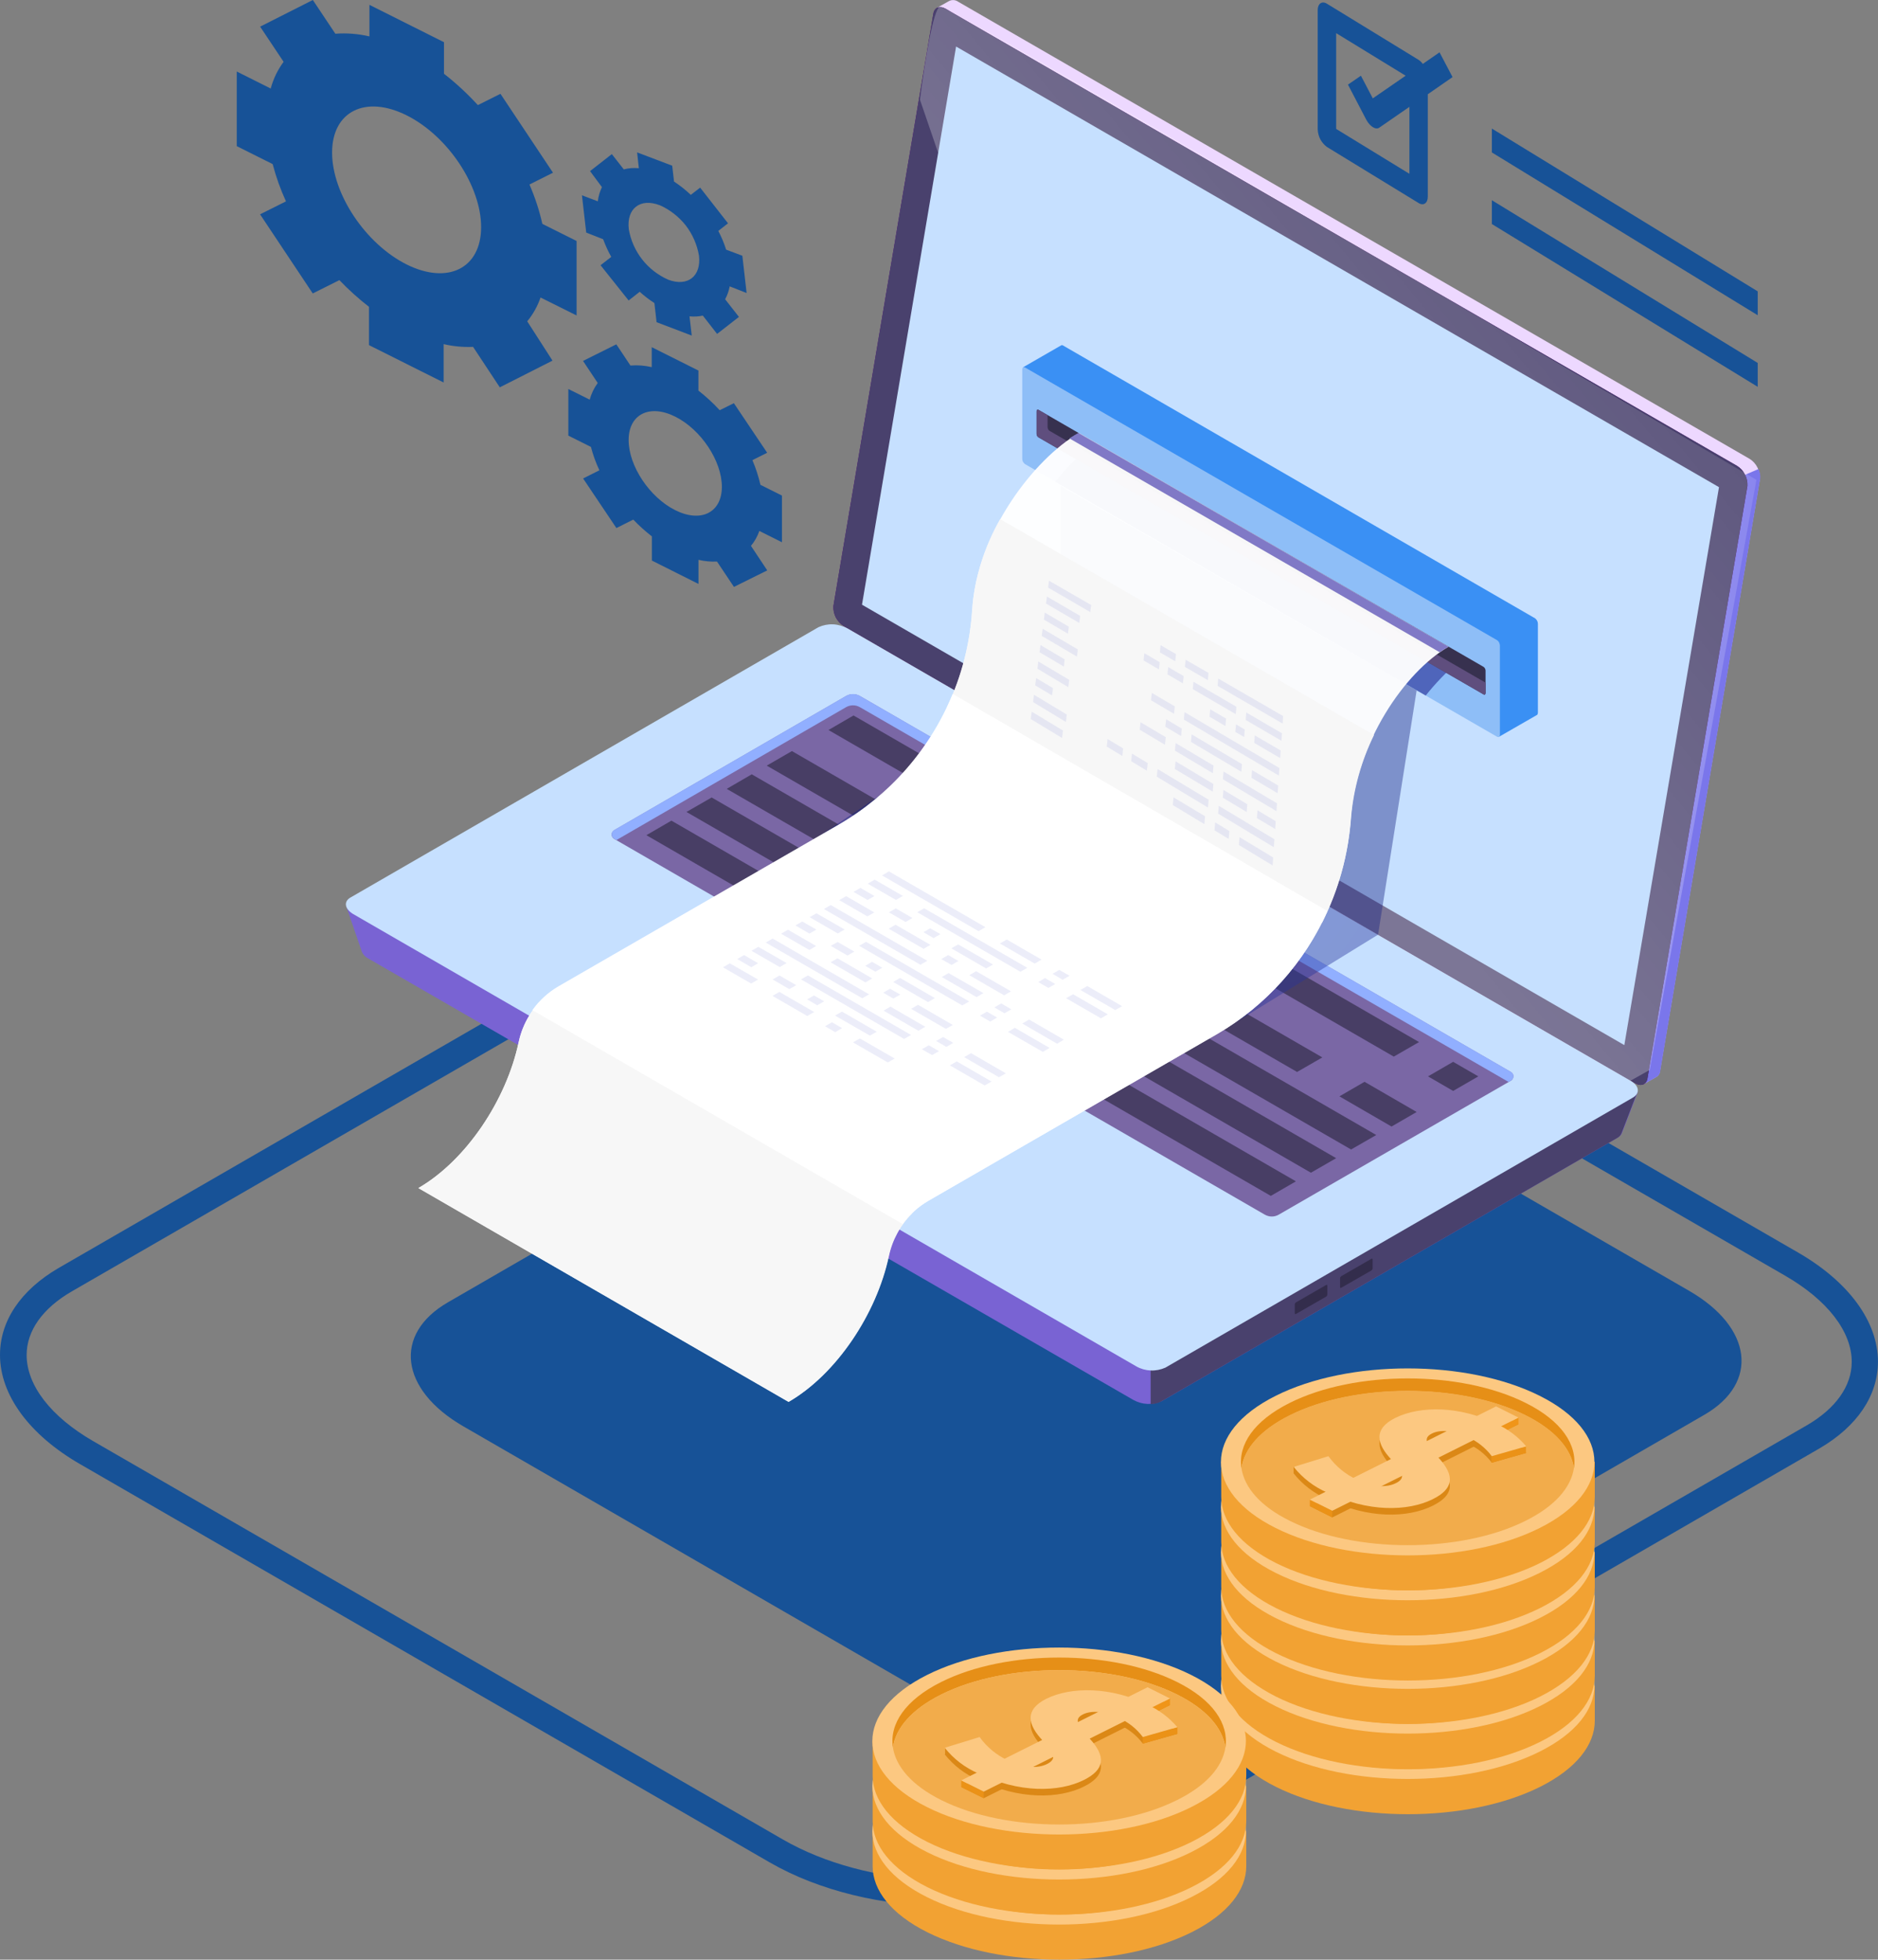 <svg width="259.458" height="270.723" viewBox="0 0 259.458 270.723" fill="none" xmlns="http://www.w3.org/2000/svg" xmlns:xlink="http://www.w3.org/1999/xlink">
	<rect x="0" y="0" width="259.458" height="270.723" fill="#808080" stroke="none"/>
	<desc>
			Created with Pixso.
	</desc>
	<defs>
		<linearGradient x1="115.143" y1="75.425" x2="241.453" y2="75.425" id="paint_linear_1_33226_0" gradientUnits="userSpaceOnUse">
			<stop stop-color="#57007D"/>
			<stop offset="1" stop-color="#520078"/>
		</linearGradient>
		<linearGradient x1="175.916" y1="100.155" x2="277.108" y2="16.251" id="paint_linear_1_33228_0" gradientUnits="userSpaceOnUse">
			<stop stop-color="#FFFFFF"/>
			<stop offset="1" stop-color="#FFFFFF" stop-opacity="0"/>
		</linearGradient>
		<linearGradient x1="136.075" y1="147.893" x2="90.391" y2="147.893" id="paint_linear_1_33237_0" gradientUnits="userSpaceOnUse">
			<stop stop-color="#C0D6FF"/>
			<stop offset="0.3" stop-color="#C5DBFF"/>
			<stop offset="0.65" stop-color="#D3E9FF"/>
			<stop offset="1" stop-color="#E9FFFF"/>
		</linearGradient>
		<radialGradient gradientTransform="translate(174.249 121.16) rotate(180) scale(51.17 51.189)" cx="0" cy="0" r="1" id="paint_radial_1_33239_0" gradientUnits="userSpaceOnUse">
			<stop stop-color="#2B3AA5"/>
			<stop offset="1" stop-color="#182484"/>
		</radialGradient>
		<radialGradient gradientTransform="translate(-59979.2 30463.9) rotate(0) scale(2092.08 2635.84)" cx="0" cy="0" r="1" id="paint_radial_1_33240_0" gradientUnits="userSpaceOnUse">
			<stop stop-color="#2B3AA5"/>
			<stop offset="1" stop-color="#182484"/>
		</radialGradient>
	</defs>
	<path id="Vector" d="M235.47 195.45L162.17 237.82C154.56 242.22 141.27 241.66 132.48 236.59L64.02 197.05C55.24 191.98 54.28 184.3 61.89 179.91L135.2 137.53C142.8 133.14 156.1 133.69 164.88 138.77L233.34 178.31C242.13 183.37 243.07 191.05 235.47 195.45Z" fill="#175297" fill-opacity="1" fill-rule="nonzero"/>
	<path id="Vector" d="M130.58 263.32C122.13 263.32 113.23 261.27 106.31 257.27L11.05 202.26C4.04 198.21 0 192.71 0 187.18C0 182.48 2.86 178.24 8.05 175.2L110.04 116.3C121.08 109.91 140.42 110.68 153.16 118.01L248.41 173.03C255.41 177.07 259.45 182.57 259.45 188.11C259.45 192.8 256.59 197.04 251.4 200.08L149.46 258.98C144.39 261.89 137.64 263.32 130.58 263.32ZM128.91 115.6C122.53 115.6 116.43 116.88 111.9 119.51L9.91 178.41C5.9 180.73 3.68 183.84 3.68 187.19C3.68 191.38 7.03 195.72 12.89 199.1L108.14 254.11C119.84 260.87 137.55 261.63 147.61 255.82L249.6 196.92C253.61 194.6 255.83 191.48 255.83 188.14C255.83 183.95 252.47 179.6 246.62 176.23L151.37 121.22C144.94 117.51 136.7 115.6 128.91 115.6Z" fill="#175297" fill-opacity="1" fill-rule="nonzero"/>
	<path id="Vector" d="M207.12 88.79L212.45 86.17L212.34 98.77L207.21 101.5L207.12 88.79Z" fill="#A7A2F4" fill-opacity="1" fill-rule="nonzero"/>
	<path id="Vector" d="M116.88 82.72L130.56 1.53L129.47 1.07L131.11 0.15C131.31 0.04 131.53 0 131.76 0.01C131.98 0.03 132.2 0.11 132.38 0.24L241.72 63.39C242.18 63.68 242.56 64.09 242.8 64.58C243.05 65.06 243.17 65.61 243.14 66.15L229.33 147.99C229.31 148.17 229.25 148.34 229.14 148.48C229.04 148.63 228.91 148.74 228.75 148.82L227.13 149.74L226.85 148.23L226.94 148.23L118.29 85.46C117.83 85.17 117.46 84.76 117.21 84.28C116.97 83.8 116.85 83.26 116.88 82.72Z" fill="#EDD8FF" fill-opacity="1" fill-rule="nonzero"/>
	<path id="Vector" d="M241.1 65.59L242.94 64.8C243.15 65.22 243.23 65.69 243.18 66.15L229.37 147.99C229.35 148.17 229.29 148.34 229.18 148.48C229.08 148.63 228.94 148.74 228.79 148.82L227.16 149.74L226.89 148.23L226.98 148.23L221.45 145.05L241.1 65.59Z" fill="#7A76EB" fill-opacity="1" fill-rule="nonzero"/>
	<path id="Vector" d="M116.58 86.49L225.89 149.64C226.74 150.13 227.46 149.84 227.61 148.97L241.42 67.13C241.45 66.58 241.33 66.04 241.08 65.56C240.83 65.07 240.46 64.66 240 64.37L130.66 1.22C129.81 0.73 129.1 1.02 128.95 1.89L115.14 83.73C115.11 84.28 115.23 84.82 115.48 85.31C115.74 85.79 116.11 86.2 116.58 86.49Z" fill="url(#paint_linear_1_33226_0)" fill-opacity="1" fill-rule="nonzero"/>
	<path id="Vector" d="M116.58 86.49L225.89 149.64C226.74 150.13 227.46 149.84 227.61 148.97L241.42 67.13C241.45 66.58 241.33 66.04 241.08 65.56C240.83 65.07 240.46 64.66 240 64.37L130.66 1.22C129.81 0.73 129.1 1.02 128.95 1.89L115.14 83.73C115.11 84.28 115.23 84.82 115.48 85.31C115.74 85.79 116.11 86.2 116.58 86.49Z" fill="#49416D" fill-opacity="1" fill-rule="nonzero"/>
	<g opacity="0.28">
		<path id="Vector" d="M242.66 66.29C242.66 66.29 130.78 0.43 129.86 0.89C128.94 1.35 127.78 8.26 127.1 13.78L181.89 173.61L227.92 147.81L242.66 66.29Z" fill="url(#paint_linear_1_33228_0)" fill-opacity="1" fill-rule="nonzero"/>
	</g>
	<path id="Vector" d="M132.09 6.43L237.49 67.3L224.41 144.38L119.09 83.54L132.09 6.43Z" fill="#C6E0FF" fill-opacity="1" fill-rule="nonzero"/>
	<path id="Vector" d="M47.85 125.24L53.82 128.35L113.68 93.8C114.29 93.52 114.97 93.38 115.65 93.41C116.32 93.44 116.99 93.63 117.58 93.96L220.76 153.56C221.75 153.01 226.29 150.8 226.29 150.8L224.1 156.49C223.99 156.79 223.77 157.03 223.49 157.17L160.49 193.57C159.87 193.85 159.19 193.98 158.52 193.95C157.84 193.92 157.18 193.73 156.58 193.4L50.94 132.45C50.53 132.26 50.2 131.93 50.01 131.53L47.85 125.24Z" fill="#7963D3" fill-opacity="1" fill-rule="nonzero"/>
	<path id="Vector" d="M158.97 193.98C159.48 193.97 159.98 193.84 160.43 193.61L223.43 157.21C223.71 157.06 223.93 156.82 224.04 156.53L226.23 150.84C226.23 150.84 221.73 153 220.7 153.6L196.43 139.58L158.93 139.58L158.97 193.98Z" fill="#49416D" fill-opacity="1" fill-rule="nonzero"/>
	<path id="Vector" d="M48.77 126.26L157 188.77C157.6 189.11 158.28 189.3 158.98 189.33C159.67 189.36 160.36 189.22 161 188.94L225.58 151.64C226.6 151.05 226.5 150.01 225.29 149.32L117.07 86.81C116.46 86.48 115.78 86.28 115.09 86.25C114.39 86.22 113.7 86.36 113.07 86.65L48.49 123.95C47.45 124.5 47.58 125.53 48.77 126.26Z" fill="#C6E0FF" fill-opacity="1" fill-rule="nonzero"/>
	<path id="Vector" d="M189.64 175.2L189.64 174.01C189.64 173.9 189.58 173.85 189.49 173.89L185.29 176.31C185.25 176.34 185.21 176.39 185.18 176.43C185.15 176.49 185.14 176.54 185.14 176.6L185.14 177.79C185.14 177.9 185.2 177.96 185.29 177.91L189.49 175.5C189.53 175.46 189.57 175.42 189.6 175.37C189.63 175.32 189.64 175.26 189.64 175.2ZM183.38 178.82L183.38 177.63C183.38 177.52 183.32 177.47 183.23 177.51L179.03 179.93C178.99 179.96 178.95 180.01 178.92 180.06C178.89 180.11 178.88 180.16 178.88 180.22L178.88 181.41C178.88 181.52 178.94 181.58 179.03 181.53L183.23 179.12C183.27 179.08 183.31 179.04 183.34 178.99C183.36 178.93 183.38 178.88 183.38 178.82Z" fill="#332D4C" fill-opacity="1" fill-rule="nonzero"/>
	<path id="Vector" d="M208.75 148.1L118.81 96.16C118.51 95.99 118.18 95.9 117.84 95.9C117.51 95.9 117.17 95.99 116.88 96.16L84.85 114.69C84.74 114.75 84.66 114.84 84.6 114.94C84.53 115.05 84.5 115.17 84.5 115.29C84.5 115.41 84.53 115.53 84.6 115.63C84.66 115.74 84.74 115.83 84.85 115.89L174.74 167.8C175.04 167.97 175.37 168.06 175.71 168.06C176.04 168.06 176.38 167.97 176.67 167.8L208.75 149.29C208.85 149.23 208.94 149.14 208.99 149.03C209.05 148.93 209.09 148.81 209.09 148.69C209.09 148.57 209.05 148.46 209 148.35C208.94 148.25 208.85 148.16 208.75 148.1Z" fill="#7A67A5" fill-opacity="1" fill-rule="nonzero"/>
	<path id="Vector" d="M208.74 149.29L208.42 149.47L118.81 97.7C118.51 97.53 118.18 97.44 117.84 97.44C117.51 97.44 117.17 97.53 116.88 97.7L85.17 116.05L84.85 115.87C84.74 115.81 84.66 115.72 84.6 115.62C84.54 115.51 84.5 115.39 84.5 115.27C84.5 115.15 84.54 115.03 84.6 114.92C84.66 114.82 84.74 114.73 84.85 114.67L116.88 96.14C117.17 95.97 117.51 95.88 117.84 95.88C118.19 95.88 118.51 95.97 118.81 96.14L208.75 148.08C208.85 148.14 208.94 148.23 209 148.34C209.07 148.44 209.1 148.56 209.1 148.69C209.1 148.81 209.07 148.93 208.99 149.04C208.93 149.14 208.85 149.23 208.74 149.29Z" fill="#91AFFF" fill-opacity="1" fill-rule="nonzero"/>
	<path id="Vector" d="M114.46 100.85L192.56 145.97L196.05 143.96L117.92 98.84L114.46 100.85ZM105.93 105.77L179.2 148.09L182.69 146.08L109.41 103.76L105.93 105.77ZM100.4 108.98L186.66 158.8L190.14 156.8L103.86 106.97L100.4 108.98ZM94.84 112.17L181.11 162.01L184.6 160L98.32 110.17L94.84 112.17ZM89.3 115.38L175.57 165.21L179.04 163.2L92.76 113.37L89.3 115.38ZM197.29 148.7L200.76 150.71L204.24 148.7L200.76 146.69L197.29 148.7ZM185.05 151.46L192.25 155.63L195.72 153.62L188.52 149.45L185.05 151.46Z" fill="#483E65" fill-opacity="1" fill-rule="nonzero"/>
	<path id="Vector" d="M115.35 160.66L91.1 146.66C90.89 146.59 90.72 146.45 90.59 146.28C90.47 146.1 90.4 145.89 90.4 145.67C90.4 145.46 90.47 145.24 90.59 145.07C90.72 144.89 90.89 144.75 91.1 144.68L107.68 135.1C108.21 134.83 108.8 134.69 109.4 134.69C109.99 134.69 110.58 134.83 111.11 135.1L135.36 149.1C135.56 149.18 135.73 149.31 135.87 149.49C135.99 149.67 136.06 149.88 136.06 150.09C136.06 150.31 135.99 150.52 135.87 150.7C135.73 150.88 135.56 151.01 135.36 151.08L118.79 160.66C118.25 160.94 117.66 161.08 117.07 161.08C116.47 161.08 115.88 160.94 115.35 160.66Z" fill="url(#paint_linear_1_33237_0)" fill-opacity="1" fill-rule="nonzero"/>
	<path id="Vector" d="M135.36 149.91L111.11 135.91C110.58 135.64 109.99 135.5 109.4 135.5C108.8 135.5 108.21 135.64 107.68 135.91L91.1 145.49C90.85 145.63 90.64 145.83 90.51 146.08C90.25 145.6 90.45 145.06 91.1 144.68L107.68 135.1C108.21 134.83 108.8 134.69 109.4 134.69C109.99 134.69 110.58 134.83 111.11 135.1L135.36 149.1C136.01 149.48 136.2 150.03 135.96 150.5C135.82 150.25 135.61 150.05 135.36 149.91Z" fill="#91AFFF" fill-opacity="1" fill-rule="nonzero"/>
	<g opacity="0.42">
		<path id="Vector" d="M167.07 143.48L190.39 129.12L137.96 98.84L113.23 115.48L167.07 143.48Z" fill="url(#paint_radial_1_33239_0)" fill-opacity="1" fill-rule="nonzero"/>
	</g>
	<g opacity="0.42">
		<path id="Vector" d="M190.39 129.12L195.72 95.37L146.54 67.15L146.54 103.73L190.39 129.12Z" fill="url(#paint_radial_1_33240_0)" fill-opacity="1" fill-rule="nonzero"/>
	</g>
	<path id="Vector" d="M141.38 50.72L146.59 47.72C146.63 47.7 146.67 47.68 146.72 47.68C146.77 47.68 146.81 47.7 146.85 47.72L212.08 85.42C212.2 85.51 212.29 85.62 212.36 85.75C212.43 85.87 212.47 86.02 212.47 86.16L212.47 98.48C212.47 98.53 212.46 98.58 212.44 98.63C212.42 98.68 212.4 98.73 212.36 98.76L207.09 101.79L207.09 95.84L146.92 61.09C146.8 61 146.71 60.89 146.64 60.76C146.57 60.64 146.54 60.49 146.54 60.35L146.54 56.12L141.38 50.72Z" fill="#3A90F4" fill-opacity="1" fill-rule="nonzero"/>
	<path id="Vector" d="M141.62 64.12L206.83 101.78C207.04 101.9 207.22 101.78 207.22 101.49L207.22 89.17C207.21 89.03 207.18 88.89 207.11 88.76C207.05 88.63 206.95 88.52 206.83 88.44L141.62 50.77C141.4 50.65 141.23 50.77 141.23 51.06L141.23 63.38C141.23 63.52 141.27 63.67 141.33 63.79C141.4 63.92 141.5 64.03 141.62 64.12Z" fill="#8EBEF7" fill-opacity="1" fill-rule="nonzero"/>
	<g opacity="0.6">
		<path id="Vector" d="M150.61 61.62L201.39 91.48C199.78 92.88 198.3 94.42 196.97 96.09L145.78 66.55C147.23 64.75 148.84 63.1 150.61 61.62Z" fill="#242993" fill-opacity="1" fill-rule="nonzero"/>
	</g>
	<path id="Vector" d="M143.48 60.42L204.97 95.93C205.12 96.02 205.24 95.93 205.24 95.73L205.24 92.64C205.24 92.54 205.21 92.44 205.16 92.35C205.12 92.26 205.05 92.19 204.97 92.13L143.48 56.62C143.34 56.54 143.21 56.62 143.21 56.82L143.21 59.93C143.21 60.03 143.24 60.13 143.28 60.21C143.33 60.29 143.4 60.37 143.48 60.42Z" fill="#37314F" fill-opacity="1" fill-rule="nonzero"/>
	<path id="Vector" d="M143.48 56.63L144.73 57.35L144.73 59.01C144.74 59.11 144.76 59.21 144.81 59.3C144.85 59.39 144.92 59.46 145 59.52L205.24 94.31L205.24 95.74C205.24 95.93 205.12 96.03 204.97 95.94L143.48 60.43C143.4 60.37 143.33 60.3 143.28 60.21C143.24 60.12 143.22 60.02 143.21 59.93L143.21 56.83C143.21 56.63 143.34 56.54 143.48 56.63Z" fill="#5F4E7E" fill-opacity="1" fill-rule="nonzero"/>
	<g opacity="0.96">
		<path id="Vector" d="M108.95 193.67L57.8 164.13C64.4 160.31 69.96 151.98 71.65 144C71.98 142.4 72.65 140.89 73.6 139.57C74.55 138.24 75.77 137.13 77.18 136.31L115.85 113.99C121.16 110.94 125.63 106.61 128.86 101.41C132.08 96.2 133.96 90.27 134.33 84.16C134.95 73.68 142.87 63.37 149.07 59.82L200.11 89.35C194.05 92.85 187.38 102.62 186.63 112.93C186.23 119.04 184.35 124.95 181.13 130.16C177.92 135.36 173.48 139.71 168.21 142.8L128.29 165.87C126.87 166.69 125.66 167.8 124.71 169.13C123.76 170.45 123.09 171.96 122.76 173.56C121.05 181.54 115.49 189.88 108.9 193.69L108.95 193.67Z" fill="#FFFFFF" fill-opacity="1" fill-rule="nonzero"/>
	</g>
	<g opacity="0.96">
		<path id="Vector" d="M138.18 71.71C135.99 75.52 134.67 79.77 134.31 84.15C134.03 88.81 132.87 93.38 130.88 97.6L182.64 127.49C184.93 122.95 186.29 118.01 186.66 112.94C187 108.98 188.08 105.11 189.83 101.54L138.18 71.71ZM74.88 138.09C73.25 139.7 72.13 141.76 71.65 144C69.95 151.98 64.39 160.32 57.8 164.13L108.95 193.67C115.56 189.86 121.11 181.52 122.81 173.54C123.28 171.3 124.4 169.24 126.03 167.63L74.88 138.09Z" fill="#F7F7F7" fill-opacity="1" fill-rule="nonzero"/>
	</g>
	<path id="Vector" d="M131.62 95.86C128.5 103.47 122.95 109.83 115.83 113.94L77.15 136.26C75.73 137.09 74.5 138.21 73.55 139.55L124.7 169.09C125.65 167.78 126.88 166.68 128.29 165.87L168.19 142.84C174.92 138.92 180.24 132.98 183.39 125.85L131.62 95.86Z" fill="#FFFFFF" fill-opacity="1" fill-rule="nonzero"/>
	<path id="Vector" d="M148.99 59.81L200.11 89.35C199.7 89.59 199.29 89.84 198.89 90.1L147.74 60.56C148.17 60.3 148.55 60.05 148.99 59.81Z" fill="#8079C6" fill-opacity="1" fill-rule="nonzero"/>
	<g opacity="0.32">
		<g opacity="0.32">
			<path id="Vector" d="M168.22 94.75L177.2 99.96L177.27 98.92L168.31 93.74L168.22 94.75ZM163.7 92.13L166.88 93.97L166.96 92.96L163.8 91.14L163.7 92.13ZM160.24 90.12L162.37 91.36L162.47 90.36L160.34 89.13L160.24 90.12ZM172.1 99.46L177.04 102.34L177.11 101.3L172.18 98.43L172.1 99.46ZM164.79 95.2L170.73 98.66L170.81 97.63L164.88 94.18L164.79 95.2ZM161.29 93.16L163.43 94.41L163.53 93.4L161.39 92.15L161.29 93.16ZM157.99 91.24L160.12 92.48L160.22 91.48L158.1 90.24L157.99 91.24ZM173.28 102.63L176.86 104.73L176.94 103.68L173.35 101.59L173.28 102.63ZM170.67 101.11L171.89 101.82L171.97 100.78L170.76 100.07L170.67 101.11ZM167.11 99.02L169.3 100.3L169.39 99.27L167.2 97.99L167.11 99.02ZM163.56 99.41L176.69 107.15L176.76 106.1L163.65 98.38L163.56 99.41ZM159.02 96.74L162.2 98.61L162.3 97.58L159.13 95.72L159.02 96.74ZM172.9 107.45L176.52 109.59L176.59 108.52L172.98 106.39L172.9 107.45ZM164.54 102.49L171.51 106.62L171.59 105.56L164.63 101.45L164.54 102.49ZM161 100.4L163.18 101.68L163.27 100.65L161.11 99.36L161 100.4ZM168.95 107.65L176.35 112.06L176.43 110.98L169.04 106.58L168.95 107.65ZM162.32 103.7L167.57 106.82L167.65 105.76L162.42 102.65L162.32 103.7ZM157.46 100.81L160.95 102.89L161.06 101.84L157.57 99.77L157.46 100.81ZM173.65 113.02L176.18 114.53L176.25 113.45L173.73 111.94L173.65 113.02ZM168.94 110.2L172.24 112.18L172.32 111.1L169.03 109.13L168.94 110.2ZM162.31 106.23L167.55 109.37L167.64 108.31L162.41 105.17L162.31 106.23ZM168.29 112.4L175.99 117.04L176.07 115.94L168.38 111.32L168.29 112.4ZM159.82 107.3L166.89 111.56L166.98 110.48L159.93 106.24L159.82 107.3ZM156.28 105.16L158.45 106.47L158.57 105.42L156.39 104.11L156.28 105.16ZM152.91 103.14L155.06 104.44L155.17 103.39L153.02 102.1L152.91 103.14ZM171.16 116.74L175.82 119.56L175.9 118.46L171.25 115.65L171.16 116.74ZM150.63 84.56L144.81 81.18L144.92 80.22L150.75 83.58L150.63 84.56ZM149.11 86.06L144.51 83.38L144.64 82.41L149.23 85.08L149.11 86.06ZM147.55 87.55L144.22 85.6L144.34 84.63L147.66 86.57L147.55 87.55ZM148.79 90.71L143.92 87.85L144.05 86.86L148.91 89.72L148.79 90.71ZM146.98 92.09L143.62 90.1L143.75 89.11L147.09 91.09L146.98 92.09ZM147.59 94.93L143.33 92.38L143.45 91.38L147.72 93.92L147.59 94.93ZM145.35 96.08L143.02 94.68L143.15 93.67L145.48 95.06L145.35 96.08ZM147.27 99.74L142.72 96.99L142.85 95.98L147.38 98.71L147.27 99.74ZM146.73 101.95L142.4 99.33L142.54 98.31L146.86 100.92L146.73 101.95ZM167.79 114.71L169.75 115.89L169.84 114.8L167.88 113.61L167.79 114.71ZM162.03 111.22L166.39 113.85L166.49 112.77L162.13 110.15L162.03 111.22Z" fill="#4553C7" fill-opacity="1" fill-rule="nonzero"/>
		</g>
	</g>
	<g opacity="0.32">
		<g opacity="0.32">
			<path id="Vector" d="M135.2 128.64L121.86 120.94L122.81 120.38L136.15 128.09L135.2 128.64ZM142.95 133.12L138.14 130.34L139.09 129.79L143.9 132.57L142.95 133.12ZM146.81 135.35L145.41 134.53L146.35 133.99L147.77 134.8L146.81 135.35ZM154.08 139.54L149.26 136.76L150.22 136.22L155.03 139L154.08 139.54ZM123.79 124.33L119.88 122.08L120.84 121.52L124.74 123.77L123.79 124.33ZM140.98 134.25L126.72 126.02L127.68 125.48L141.93 133.7L140.98 134.25ZM144.84 136.48L143.44 135.67L144.38 135.12L145.79 135.94L144.84 136.48ZM152.1 140.68L147.29 137.9L148.25 137.35L153.06 140.13L152.1 140.68ZM119.86 124.33L117.91 123.21L118.87 122.66L120.82 123.79L119.86 124.33ZM125.12 127.37L122.81 126.04L123.76 125.49L126.06 126.82L125.12 127.37ZM128.98 129.6L127.57 128.78L128.51 128.24L129.93 129.05L128.98 129.6ZM136.24 133.79L131.43 131.01L132.38 130.47L137.2 133.25L136.24 133.79ZM119.84 126.6L115.94 124.35L116.9 123.8L120.79 126.05L119.84 126.6ZM127.6 131.08L122.78 128.3L123.73 127.75L128.55 130.53L127.6 131.08ZM131.47 133.31L130.04 132.5L131 131.94L132.41 132.76L131.47 133.31ZM138.73 137.51L133.92 134.72L134.86 134.17L139.68 136.95L138.73 137.51ZM127.16 133.28L113.83 125.58L114.77 125.03L128.12 132.73L127.16 133.28ZM134.91 137.75L130.11 134.97L131.06 134.43L135.88 137.2L134.91 137.75ZM138.78 139.98L137.37 139.17L138.33 138.62L139.73 139.44L138.78 139.98ZM146.05 144.19L141.23 141.4L142.18 140.85L146.99 143.63L146.05 144.19ZM115.75 128.96L111.86 126.71L112.8 126.17L116.7 128.41L115.75 128.96ZM132.94 138.9L118.69 130.66L119.65 130.11L133.91 138.35L132.94 138.9ZM136.81 141.13L135.39 140.31L136.35 139.76L137.76 140.57L136.81 141.13ZM144.08 145.32L139.26 142.55L140.21 141.99L145.02 144.77L144.08 145.32ZM111.83 128.98L109.89 127.85L110.84 127.3L112.79 128.42L111.83 128.98ZM117.09 132.01L114.77 130.67L115.73 130.13L118.03 131.46L117.09 132.01ZM120.95 134.24L119.54 133.43L120.48 132.87L121.9 133.69L120.95 134.24ZM128.22 138.44L123.4 135.66L124.35 135.1L129.16 137.88L128.22 138.44ZM111.82 131.24L107.91 128.99L108.87 128.44L112.76 130.69L111.82 131.24ZM119.57 135.72L114.75 132.94L115.71 132.39L120.51 135.17L119.57 135.72ZM123.42 137.95L122.02 137.14L122.97 136.59L124.39 137.4L123.42 137.95ZM130.68 142.14L125.88 139.37L126.83 138.81L131.65 141.6L130.68 142.14ZM119.13 137.91L105.79 130.21L106.75 129.66L120.08 137.37L119.13 137.91ZM126.88 142.4L122.07 139.62L123.02 139.06L127.84 141.85L126.88 142.4ZM130.75 144.63L129.33 143.81L130.29 143.26L131.7 144.07L130.75 144.63ZM138.01 148.82L133.2 146.04L134.15 145.49L138.97 148.28L138.01 148.82ZM107.72 133.6L103.82 131.35L104.77 130.8L108.68 133.05L107.72 133.6ZM124.91 143.53L110.66 135.3L111.62 134.75L125.87 142.98L124.91 143.53ZM128.77 145.76L127.36 144.95L128.32 144.4L129.73 145.22L128.77 145.76ZM136.04 149.96L131.23 147.18L132.18 146.63L136.99 149.41L136.04 149.96ZM103.8 133.62L101.85 132.49L102.8 131.94L104.74 133.07L103.8 133.62ZM109.05 136.65L106.74 135.31L107.69 134.76L110.01 136.1L109.05 136.65ZM112.91 138.88L111.51 138.06L112.46 137.52L113.87 138.33L112.91 138.88ZM120.18 143.07L115.36 140.3L116.33 139.75L121.13 142.53L120.18 143.07ZM103.78 135.88L99.88 133.63L100.83 133.08L104.73 135.32L103.78 135.88ZM111.53 140.36L106.72 137.58L107.68 137.03L112.49 139.81L111.53 140.36ZM115.39 142.59L113.98 141.77L114.94 141.22L116.35 142.04L115.39 142.59ZM122.66 146.78L117.84 144L118.8 143.46L123.61 146.23L122.66 146.78Z" fill="#4553C7" fill-opacity="1" fill-rule="nonzero"/>
		</g>
	</g>
	<path id="Vector" d="M72.84 44.39C73.65 43.41 74.27 42.29 74.68 41.1L79.66 43.58L79.66 33.29L74.93 30.93C74.51 29.06 73.91 27.25 73.15 25.49L76.4 23.86L69.14 12.96L66.02 14.52C64.58 12.95 63.02 11.5 61.34 10.19L61.34 5.83L51.04 0.67L51.04 5.03C49.5 4.67 47.91 4.54 46.33 4.66L43.22 0L35.94 3.68L39.18 8.54C38.36 9.65 37.76 10.9 37.4 12.23L32.71 9.88L32.71 20.19L37.67 22.67C38.13 24.43 38.75 26.16 39.51 27.82L35.93 29.61L43.21 40.54L46.89 38.7C48.16 40.03 49.53 41.26 50.98 42.39L50.98 47.68L61.29 52.84L61.29 47.54C62.62 47.85 63.99 47.98 65.36 47.92L69.05 53.51L76.33 49.82L72.84 44.39ZM56.17 36.53C50.49 33.68 45.88 26.77 45.88 21.08C45.88 15.39 50.48 13.09 56.17 15.93C61.87 18.77 66.47 25.69 66.47 31.38C66.47 37.07 61.87 39.37 56.17 36.53ZM108.03 74.91L108.03 68.46L105.06 66.98C104.79 65.81 104.42 64.67 103.95 63.57L105.99 62.55L101.39 55.7L99.43 56.67C98.53 55.69 97.54 54.78 96.49 53.96L96.49 51.19L90.04 47.96L90.04 50.72C89.08 50.5 88.09 50.42 87.1 50.5L85.15 47.57L80.55 49.86L82.58 52.91C82.07 53.6 81.7 54.38 81.47 55.21L78.52 53.74L78.52 60.18L81.64 61.74C81.93 62.85 82.32 63.93 82.81 64.97L80.56 66.1L85.16 72.95L87.49 71.78C88.29 72.62 89.15 73.39 90.06 74.1L90.06 77.44L96.5 80.67L96.5 77.34C97.35 77.54 98.21 77.62 99.06 77.58L101.4 81.08L106 78.8L103.75 75.41C104.26 74.8 104.64 74.1 104.91 73.35L108.03 74.91ZM93.29 70.48C89.73 68.7 86.85 64.36 86.85 60.79C86.85 57.23 89.74 55.78 93.29 57.56C96.85 59.34 99.73 63.68 99.73 67.25C99.73 70.81 96.85 72.26 93.29 70.48ZM80.4 26.98L80.99 32.13L83.33 33.05C83.64 33.89 84.01 34.71 84.45 35.49L82.97 36.64L86.85 41.51L88.38 40.31C89.01 40.88 89.7 41.41 90.41 41.87L90.71 44.51L95.57 46.36L95.26 43.7C95.88 43.76 96.5 43.73 97.1 43.6L99.07 46.13L102.09 43.78L100.18 41.34C100.49 40.78 100.7 40.18 100.81 39.56L103.15 40.48L102.56 35.33L100.32 34.49C100.04 33.6 99.67 32.73 99.24 31.9L100.58 30.85L96.73 25.92L95.44 26.92C94.72 26.24 93.94 25.62 93.12 25.08L92.87 22.89L88.02 21.05L88.26 23.24C87.56 23.17 86.86 23.22 86.18 23.4L84.53 21.29L81.52 23.64L83.16 25.85C82.87 26.47 82.67 27.13 82.59 27.81L80.4 26.98ZM91.13 28.34C92.54 28.96 93.78 29.93 94.74 31.14C95.68 32.36 96.31 33.8 96.57 35.32C96.9 38.17 95 39.65 92.32 38.64C90.9 38.01 89.66 37.05 88.71 35.83C87.76 34.61 87.13 33.18 86.87 31.66C86.54 28.81 88.45 27.33 91.11 28.34L91.13 28.34Z" fill="#175297" fill-opacity="1" fill-rule="nonzero"/>
	<path id="Vector" d="M218.39 232.85C216.83 231.03 214.9 229.57 212.72 228.56C202.65 223.53 186.31 223.53 176.24 228.56C174.06 229.58 172.13 231.04 170.56 232.85L168.72 232.85L168.72 237.72C168.72 241.03 171.24 244.33 176.28 246.85C186.36 251.89 202.69 251.89 212.77 246.85C217.8 244.33 220.33 241.03 220.33 237.72L220.33 232.88L218.39 232.85Z" fill="#F2A233" fill-opacity="1" fill-rule="nonzero"/>
	<path id="Vector" d="M212.72 223.72C222.8 228.76 222.8 236.93 212.72 241.98C202.65 247.02 186.31 247.02 176.24 241.98C166.16 236.94 166.16 228.77 176.24 223.72C186.31 218.67 202.64 218.68 212.72 223.72Z" fill="#FCC881" fill-opacity="1" fill-rule="nonzero"/>
	<path id="Vector" d="M178.18 226.43C187.18 221.92 201.78 221.92 210.78 226.43C214.85 228.45 217.05 231.03 217.45 233.71C217.94 230.48 215.73 227.16 210.78 224.69C201.78 220.19 187.18 220.19 178.18 224.69C173.23 227.16 171.02 230.48 171.51 233.71C171.91 231.06 174.11 228.45 178.18 226.43Z" fill="#E68F17" fill-opacity="1" fill-rule="nonzero"/>
	<path id="Vector" d="M178.18 241C187.18 245.5 201.78 245.5 210.78 241C214.85 238.97 217.05 236.39 217.45 233.71C217.05 231.06 214.85 228.45 210.78 226.43C201.78 221.92 187.18 221.92 178.18 226.43C174.11 228.45 171.91 231.03 171.51 233.71C171.91 236.37 174.11 238.96 178.18 241Z" fill="#F2A233" fill-opacity="1" fill-rule="nonzero"/>
	<path id="Vector" d="M218.39 226.67C216.83 224.85 214.9 223.39 212.72 222.38C202.65 217.34 186.31 217.34 176.24 222.38C174.06 223.4 172.13 224.85 170.56 226.67L168.72 226.67L168.72 231.51C168.72 234.82 171.24 238.12 176.28 240.64C186.36 245.68 202.69 245.68 212.77 240.64C217.8 238.12 220.33 234.82 220.33 231.51L220.33 226.67L218.39 226.67Z" fill="#F2A233" fill-opacity="1" fill-rule="nonzero"/>
	<path id="Vector" d="M212.72 217.45C222.8 222.49 222.8 230.66 212.72 235.71C202.65 240.76 186.31 240.75 176.24 235.71C166.16 230.67 166.16 222.5 176.24 217.45C186.31 212.41 202.64 212.45 212.72 217.45Z" fill="#FCC881" fill-opacity="1" fill-rule="nonzero"/>
	<path id="Vector" d="M178.18 220.22C187.18 215.71 201.78 215.71 210.78 220.22C214.85 222.25 217.05 224.82 217.45 227.5C217.94 224.27 215.73 220.95 210.78 218.49C201.78 213.98 187.18 213.98 178.18 218.49C173.23 220.95 171.02 224.27 171.51 227.5C171.91 224.82 174.11 222.23 178.18 220.22Z" fill="#E68F17" fill-opacity="1" fill-rule="nonzero"/>
	<path id="Vector" d="M178.18 234.77C187.18 239.28 201.78 239.28 210.78 234.77C214.85 232.75 217.05 230.17 217.45 227.49C217.05 224.83 214.85 222.23 210.78 220.2C201.78 215.69 187.18 215.69 178.18 220.2C174.11 222.23 171.91 224.81 171.51 227.49C171.91 230.15 174.11 232.75 178.18 234.77Z" fill="#F2A233" fill-opacity="1" fill-rule="nonzero"/>
	<path id="Vector" d="M218.39 220.4C216.83 218.59 214.9 217.13 212.72 216.12C202.65 211.08 186.31 211.08 176.24 216.12C174.06 217.13 172.13 218.59 170.56 220.4L168.72 220.4L168.72 225.25C168.72 228.55 171.24 231.85 176.28 234.38C186.36 239.42 202.69 239.42 212.77 234.38C217.8 231.85 220.33 228.55 220.33 225.25L220.33 220.4L218.39 220.4Z" fill="#F2A233" fill-opacity="1" fill-rule="nonzero"/>
	<path id="Vector" d="M212.72 211.27C222.8 216.31 222.8 224.48 212.72 229.53C202.65 234.58 186.31 234.57 176.24 229.53C166.16 224.49 166.16 216.32 176.24 211.27C186.31 206.23 202.64 206.24 212.72 211.27Z" fill="#FCC881" fill-opacity="1" fill-rule="nonzero"/>
	<path id="Vector" d="M178.18 213.98C187.18 209.48 201.78 209.48 210.78 213.98C214.85 216.01 217.05 218.59 217.45 221.27C217.94 218.04 215.73 214.72 210.78 212.25C201.78 207.75 187.18 207.75 178.18 212.25C173.23 214.72 171.02 218.04 171.51 221.27C171.91 218.61 174.11 216.01 178.18 213.98Z" fill="#E68F17" fill-opacity="1" fill-rule="nonzero"/>
	<path id="Vector" d="M178.18 228.51C187.18 233.01 201.78 233.01 210.78 228.51C214.85 226.48 217.05 223.9 217.45 221.22C217.05 218.57 214.85 215.96 210.78 213.94C201.78 209.43 187.18 209.43 178.18 213.94C174.11 215.96 171.91 218.54 171.51 221.22C171.91 223.9 174.11 226.52 178.18 228.51Z" fill="#F2AC4B" fill-opacity="1" fill-rule="nonzero"/>
	<path id="Vector" d="M218.39 214.41C216.83 212.59 214.9 211.13 212.72 210.12C202.65 205.08 186.31 205.08 176.24 210.12C174.06 211.13 172.13 212.59 170.56 214.41L168.72 214.41L168.72 219.25C168.72 222.56 171.24 225.86 176.28 228.38C186.36 233.42 202.69 233.42 212.77 228.38C217.8 225.86 220.33 222.56 220.33 219.25L220.33 214.41L218.39 214.41Z" fill="#F2A233" fill-opacity="1" fill-rule="nonzero"/>
	<path id="Vector" d="M212.72 205.28C222.8 210.32 222.8 218.49 212.72 223.53C202.65 228.58 186.31 228.57 176.24 223.53C166.16 218.5 166.16 210.32 176.24 205.28C186.31 200.23 202.64 200.24 212.72 205.28Z" fill="#FCC881" fill-opacity="1" fill-rule="nonzero"/>
	<path id="Vector" d="M178.18 207.99C187.18 203.48 201.78 203.48 210.78 207.99C214.85 210.01 217.05 212.59 217.45 215.27C217.94 212.04 215.73 208.72 210.78 206.25C201.78 201.75 187.18 201.75 178.18 206.25C173.23 208.72 171.02 212.04 171.51 215.27C171.91 212.61 174.11 210.01 178.18 207.99Z" fill="#E68F17" fill-opacity="1" fill-rule="nonzero"/>
	<path id="Vector" d="M178.18 222.56C187.18 227.06 201.78 227.06 210.78 222.56C214.85 220.53 217.05 217.95 217.45 215.27C217.05 212.62 214.85 210.01 210.78 207.99C201.78 203.48 187.18 203.48 178.18 207.99C174.11 210.01 171.91 212.59 171.51 215.27C171.91 217.92 174.11 220.52 178.18 222.56Z" fill="#F2A233" fill-opacity="1" fill-rule="nonzero"/>
	<path id="Vector" d="M218.39 208.18C216.83 206.37 214.9 204.91 212.72 203.9C202.65 198.86 186.31 198.86 176.24 203.9C174.06 204.91 172.13 206.37 170.56 208.18L168.72 208.18L168.72 213.02C168.72 216.33 171.24 219.63 176.28 222.15C186.36 227.19 202.69 227.19 212.77 222.15C217.8 219.63 220.33 216.33 220.33 213.02L220.33 208.18L218.39 208.18Z" fill="#F2A233" fill-opacity="1" fill-rule="nonzero"/>
	<path id="Vector" d="M212.72 199.03C222.8 204.07 222.8 212.24 212.72 217.29C202.65 222.34 186.31 222.33 176.24 217.29C166.16 212.25 166.16 204.08 176.24 199.03C186.31 193.98 202.64 194.01 212.72 199.03Z" fill="#FCC881" fill-opacity="1" fill-rule="nonzero"/>
	<path id="Vector" d="M178.18 201.79C187.18 197.29 201.78 197.29 210.78 201.79C214.85 203.82 217.05 206.4 217.45 209.08C217.94 205.85 215.73 202.53 210.78 200.06C201.78 195.56 187.18 195.56 178.18 200.06C173.23 202.53 171.02 205.85 171.51 209.08C171.91 206.4 174.11 203.79 178.18 201.79Z" fill="#E68F17" fill-opacity="1" fill-rule="nonzero"/>
	<path id="Vector" d="M178.18 216.33C187.18 220.83 201.78 220.83 210.78 216.33C214.85 214.3 217.05 211.72 217.45 209.04C217.05 206.39 214.85 203.78 210.78 201.76C201.78 197.25 187.18 197.25 178.18 201.76C174.11 203.78 171.91 206.36 171.51 209.04C171.91 211.7 174.11 214.3 178.18 216.33Z" fill="#F2A233" fill-opacity="1" fill-rule="nonzero"/>
	<path id="Vector" d="M218.39 201.95C216.83 200.14 214.9 198.68 212.72 197.67C202.65 192.63 186.31 192.63 176.24 197.67C174.06 198.68 172.13 200.14 170.56 201.95L168.72 201.95L168.72 206.8C168.72 210.1 171.24 213.4 176.28 215.93C186.36 220.96 202.69 220.96 212.77 215.93C217.8 213.4 220.33 210.1 220.33 206.8L220.33 201.95L218.39 201.95Z" fill="#F2A233" fill-opacity="1" fill-rule="nonzero"/>
	<path id="Vector" d="M212.72 192.83C222.8 197.87 222.8 206.04 212.72 211.09C202.65 216.14 186.31 216.13 176.24 211.09C166.16 206.05 166.16 197.88 176.24 192.83C186.31 187.78 202.64 187.78 212.72 192.83Z" fill="#FCC881" fill-opacity="1" fill-rule="nonzero"/>
	<path id="Vector" d="M178.18 195.54C187.18 191.04 201.78 191.04 210.78 195.54C214.85 197.57 217.05 200.15 217.45 202.83C217.94 199.59 215.73 196.28 210.78 193.81C201.78 189.3 187.18 189.3 178.18 193.81C173.23 196.28 171.02 199.59 171.51 202.83C171.91 200.16 174.11 197.57 178.18 195.54Z" fill="#E68F17" fill-opacity="1" fill-rule="nonzero"/>
	<path id="Vector" d="M178.18 210.09C187.18 214.59 201.78 214.59 210.78 210.09C214.85 208.06 217.05 205.48 217.45 202.8C217.05 200.15 214.85 197.54 210.78 195.51C201.78 191.01 187.18 191.01 178.18 195.51C174.11 197.54 171.91 200.12 171.51 202.8C171.91 205.48 174.11 208.08 178.18 210.09Z" fill="#F2AC4B" fill-opacity="1" fill-rule="nonzero"/>
	<path id="Vector" d="M183.53 202.07C184.53 203.45 185.85 204.55 187.39 205.28C189.52 206.35 191.53 206.47 192.86 205.79C194.2 205.12 193.9 204.3 192.32 202.63C190.1 200.34 189.77 198.28 192.75 196.79C196.24 195.04 201.83 195.16 206.67 197.58C208.28 198.29 209.73 199.37 210.86 200.72L206.1 202.07C205.24 200.92 204.09 200.01 202.78 199.44C200.77 198.43 198.88 198.4 197.83 198.94C196.52 199.59 197.1 200.46 198.74 202.28C201.03 204.76 200.85 206.56 197.96 208C194.52 209.73 188.96 209.85 183.33 207.08C181.53 206.3 179.95 205.09 178.73 203.55L183.53 202.07Z" fill="#DB8816" fill-opacity="1" fill-rule="nonzero"/>
	<path id="Vector" d="M184.06 209.63L180.96 208.07L206.69 195.2L209.79 196.76L184.06 209.63Z" fill="#DB8816" fill-opacity="1" fill-rule="nonzero"/>
	<path id="Vector" d="M170.25 252.97C168.68 251.15 166.74 249.69 164.57 248.68C154.5 243.64 138.15 243.64 128.08 248.68C125.91 249.69 123.98 251.15 122.41 252.97L120.56 252.97L120.56 257.81C120.56 261.12 123.09 264.42 128.12 266.94C138.2 271.98 154.54 271.98 164.62 266.94C169.66 264.42 172.18 261.12 172.18 257.81L172.18 252.97L170.25 252.97Z" fill="#F2A233" fill-opacity="1" fill-rule="nonzero"/>
	<path id="Vector" d="M164.57 243.84C174.65 248.88 174.65 257.05 164.57 262.09C154.5 267.14 138.15 267.13 128.08 262.09C118 257.06 118 248.88 128.08 243.84C138.15 238.79 154.49 238.8 164.57 243.84Z" fill="#FCC881" fill-opacity="1" fill-rule="nonzero"/>
	<path id="Vector" d="M130.02 246.54C139.03 242.04 153.63 242.04 162.63 246.54C166.7 248.57 168.9 251.15 169.3 253.83C169.78 250.6 167.58 247.28 162.63 244.81C153.63 240.31 139.03 240.31 130.02 244.81C125.08 247.28 122.87 250.6 123.36 253.83C123.76 251.18 125.96 248.57 130.02 246.54Z" fill="#E68F17" fill-opacity="1" fill-rule="nonzero"/>
	<path id="Vector" d="M130.02 261.12C139.03 265.62 153.63 265.62 162.63 261.12C166.7 259.09 168.9 256.51 169.3 253.83C168.9 251.18 166.7 248.57 162.63 246.54C153.63 242.04 139.03 242.04 130.02 246.54C125.96 248.57 123.76 251.15 123.36 253.83C123.76 256.48 125.96 259.08 130.02 261.12Z" fill="#F2A233" fill-opacity="1" fill-rule="nonzero"/>
	<path id="Vector" d="M170.25 246.74C168.68 244.93 166.75 243.47 164.57 242.45C154.5 237.42 138.15 237.42 128.08 242.45C125.91 243.46 123.98 244.93 122.41 246.74L120.56 246.74L120.56 251.58C120.56 254.89 123.09 258.19 128.12 260.71C138.2 265.75 154.54 265.75 164.62 260.71C169.66 258.19 172.18 254.89 172.18 251.58L172.18 246.74L170.25 246.74Z" fill="#F2A233" fill-opacity="1" fill-rule="nonzero"/>
	<path id="Vector" d="M164.57 237.61C174.65 242.65 174.65 250.82 164.57 255.87C154.5 260.92 138.15 260.91 128.08 255.87C118 250.83 118 242.66 128.08 237.61C138.15 232.56 154.49 232.57 164.57 237.61Z" fill="#FCC881" fill-opacity="1" fill-rule="nonzero"/>
	<path id="Vector" d="M130.02 240.32C139.03 235.81 153.63 235.81 162.63 240.32C166.7 242.34 168.9 244.92 169.3 247.6C169.78 244.37 167.58 241.05 162.63 238.59C153.63 234.08 139.03 234.08 130.02 238.59C125.08 241.05 122.87 244.37 123.36 247.6C123.76 244.95 125.96 242.33 130.02 240.32Z" fill="#E68F17" fill-opacity="1" fill-rule="nonzero"/>
	<path id="Vector" d="M130.02 254.89C139.03 259.4 153.63 259.4 162.63 254.89C166.7 252.86 168.9 250.29 169.3 247.6C168.9 244.95 166.7 242.34 162.63 240.32C153.63 235.81 139.03 235.81 130.02 240.32C125.96 242.34 123.76 244.92 123.36 247.6C123.76 250.27 125.96 252.86 130.02 254.89Z" fill="#F2A233" fill-opacity="1" fill-rule="nonzero"/>
	<path id="Vector" d="M170.25 240.48C168.68 238.67 166.75 237.21 164.57 236.2C154.5 231.16 138.15 231.16 128.08 236.2C125.91 237.21 123.98 238.67 122.41 240.48L120.56 240.48L120.56 245.33C120.56 248.64 123.09 251.93 128.12 254.46C138.2 259.5 154.54 259.5 164.62 254.46C169.66 251.93 172.18 248.64 172.18 245.33L172.18 240.48L170.25 240.48Z" fill="#F2A233" fill-opacity="1" fill-rule="nonzero"/>
	<path id="Vector" d="M164.57 231.39C174.65 236.43 174.65 244.6 164.57 249.65C154.5 254.7 138.15 254.69 128.08 249.65C118 244.61 118 236.44 128.08 231.39C138.15 226.34 154.49 226.35 164.57 231.39Z" fill="#FCC881" fill-opacity="1" fill-rule="nonzero"/>
	<path id="Vector" d="M130.02 234.1C139.03 229.6 153.63 229.6 162.63 234.1C166.7 236.13 168.9 238.71 169.3 241.39C169.78 238.15 167.58 234.84 162.63 232.37C153.63 227.86 139.03 227.86 130.02 232.37C125.08 234.84 122.87 238.15 123.36 241.39C123.76 238.72 125.96 236.13 130.02 234.1Z" fill="#E68F17" fill-opacity="1" fill-rule="nonzero"/>
	<path id="Vector" d="M130.02 248.67C139.03 253.18 153.63 253.18 162.63 248.67C166.7 246.65 168.9 244.07 169.3 241.39C168.9 238.73 166.7 236.13 162.63 234.1C153.63 229.6 139.03 229.6 130.02 234.1C125.96 236.13 123.76 238.71 123.36 241.39C123.76 244.04 125.96 246.64 130.02 248.67Z" fill="#F2AC4B" fill-opacity="1" fill-rule="nonzero"/>
	<path id="Vector" d="M135.34 240.88C136.33 242.26 137.66 243.36 139.2 244.09C141.32 245.15 143.34 245.27 144.67 244.6C146 243.93 145.7 243.11 144.13 241.44C141.9 239.15 141.58 237.09 144.54 235.6C148.05 233.85 153.64 233.97 158.47 236.39C160.09 237.11 161.52 238.18 162.66 239.53L157.89 240.88C157.03 239.73 155.89 238.82 154.57 238.25C152.57 237.24 150.68 237.21 149.62 237.75C148.31 238.4 148.89 239.27 150.54 241.09C152.83 243.57 152.64 245.37 149.75 246.81C146.31 248.53 140.75 248.65 135.13 245.89C133.32 245.11 131.74 243.9 130.52 242.36L135.34 240.88Z" fill="#DB8816" fill-opacity="1" fill-rule="nonzero"/>
	<path id="Vector" d="M135.91 248.42L132.8 246.88L158.54 234L161.64 235.55L135.91 248.42Z" fill="#DB8816" fill-opacity="1" fill-rule="nonzero"/>
	<path id="Vector" d="M161.64 234.64L161.64 235.56L160.04 236.36L158.97 235.98L161.64 234.64Z" fill="#F09518" fill-opacity="1" fill-rule="nonzero"/>
	<path id="Vector" d="M130.57 242.33L130.57 241.41L132.52 241.87L131.55 242.85L130.57 242.33Z" fill="#DB8816" fill-opacity="1" fill-rule="nonzero"/>
	<path id="Vector" d="M132.8 246.88L132.8 245.96L135.91 247.51L135.91 248.42L132.8 246.88ZM162.67 239.53L162.67 238.61L157.89 239.97L157.89 240.88L162.67 239.53Z" fill="#EB9217" fill-opacity="1" fill-rule="nonzero"/>
	<path id="Vector" d="M135.34 239.97C136.33 241.35 137.66 242.45 139.2 243.17C141.32 244.24 143.34 244.36 144.67 243.69C146 243.02 145.7 242.2 144.13 240.53C141.9 238.24 141.58 236.18 144.54 234.69C148.05 232.94 153.64 233.06 158.47 235.48C160.09 236.19 161.52 237.26 162.66 238.61L157.89 239.97C157.03 238.82 155.89 237.91 154.57 237.33C152.57 236.33 150.68 236.3 149.62 236.84C148.31 237.49 148.89 238.36 150.54 240.18C152.83 242.66 152.64 244.45 149.75 245.9C146.31 247.62 140.75 247.74 135.13 244.98C133.32 244.2 131.74 242.99 130.52 241.45L135.34 239.97Z" fill="#FCC881" fill-opacity="1" fill-rule="nonzero"/>
	<path id="Vector" d="M135.91 247.51L132.8 245.96L158.54 233.09L161.64 234.64L135.91 247.51Z" fill="#FCC881" fill-opacity="1" fill-rule="nonzero"/>
	<path id="Vector" d="M209.79 195.84L209.79 196.76L208.18 197.56L207.13 197.18L209.79 195.84Z" fill="#F09518" fill-opacity="1" fill-rule="nonzero"/>
	<path id="Vector" d="M178.72 203.53L178.72 202.61L180.67 203.07L179.69 204.05L178.72 203.53Z" fill="#DB8816" fill-opacity="1" fill-rule="nonzero"/>
	<path id="Vector" d="M180.96 208.07L180.96 207.17L184.06 208.71L184.06 209.62L180.96 208.07ZM210.82 200.73L210.82 199.81L206.05 201.17L206.05 202.08L210.82 200.73Z" fill="#EB9217" fill-opacity="1" fill-rule="nonzero"/>
	<path id="Vector" d="M183.53 201.17C184.53 202.55 185.85 203.65 187.39 204.37C189.52 205.44 191.53 205.56 192.86 204.89C194.2 204.22 193.9 203.4 192.32 201.73C190.1 199.44 189.77 197.38 192.75 195.89C196.24 194.14 201.83 194.26 206.67 196.68C208.29 197.39 209.72 198.46 210.86 199.81L206.1 201.17C205.24 200.02 204.09 199.11 202.78 198.53C200.77 197.53 198.88 197.5 197.83 198.04C196.52 198.69 197.1 199.56 198.74 201.38C201.03 203.86 200.85 205.66 197.96 207.1C194.52 208.82 188.96 208.94 183.33 206.18C181.53 205.4 179.95 204.18 178.73 202.65L183.53 201.17Z" fill="#FCC881" fill-opacity="1" fill-rule="nonzero"/>
	<path id="Vector" d="M184.06 208.71L180.96 207.17L206.69 194.29L209.79 195.84L184.06 208.71Z" fill="#FCC881" fill-opacity="1" fill-rule="nonzero"/>
	<path id="Vector" d="M198.88 7.23L196.57 8.83C196.41 8.61 196.21 8.42 195.99 8.27L183.32 0.51C182.63 0.09 182.05 0.51 182.05 1.39L182.05 17.87C182.07 18.35 182.19 18.81 182.4 19.23C182.63 19.65 182.94 20.02 183.32 20.3L195.99 28.05C196.68 28.48 197.26 28.05 197.26 27.18L197.26 13.02L200.68 10.65L198.88 7.23ZM194.72 24.01L184.6 17.81L184.6 4.58L194.2 10.46L189.66 13.59L188.02 10.46L186.23 11.69L188.76 16.54C189.26 17.46 190.06 17.98 190.55 17.64L194.72 14.76L194.72 24.01ZM206.11 27.66L242.84 50.14L242.84 53.44L206.11 30.95L206.11 27.66ZM206.11 17.76L242.84 40.25L242.84 43.55L206.11 21.06L206.11 17.76Z" fill="#175297" fill-opacity="1" fill-rule="nonzero"/>
</svg>
